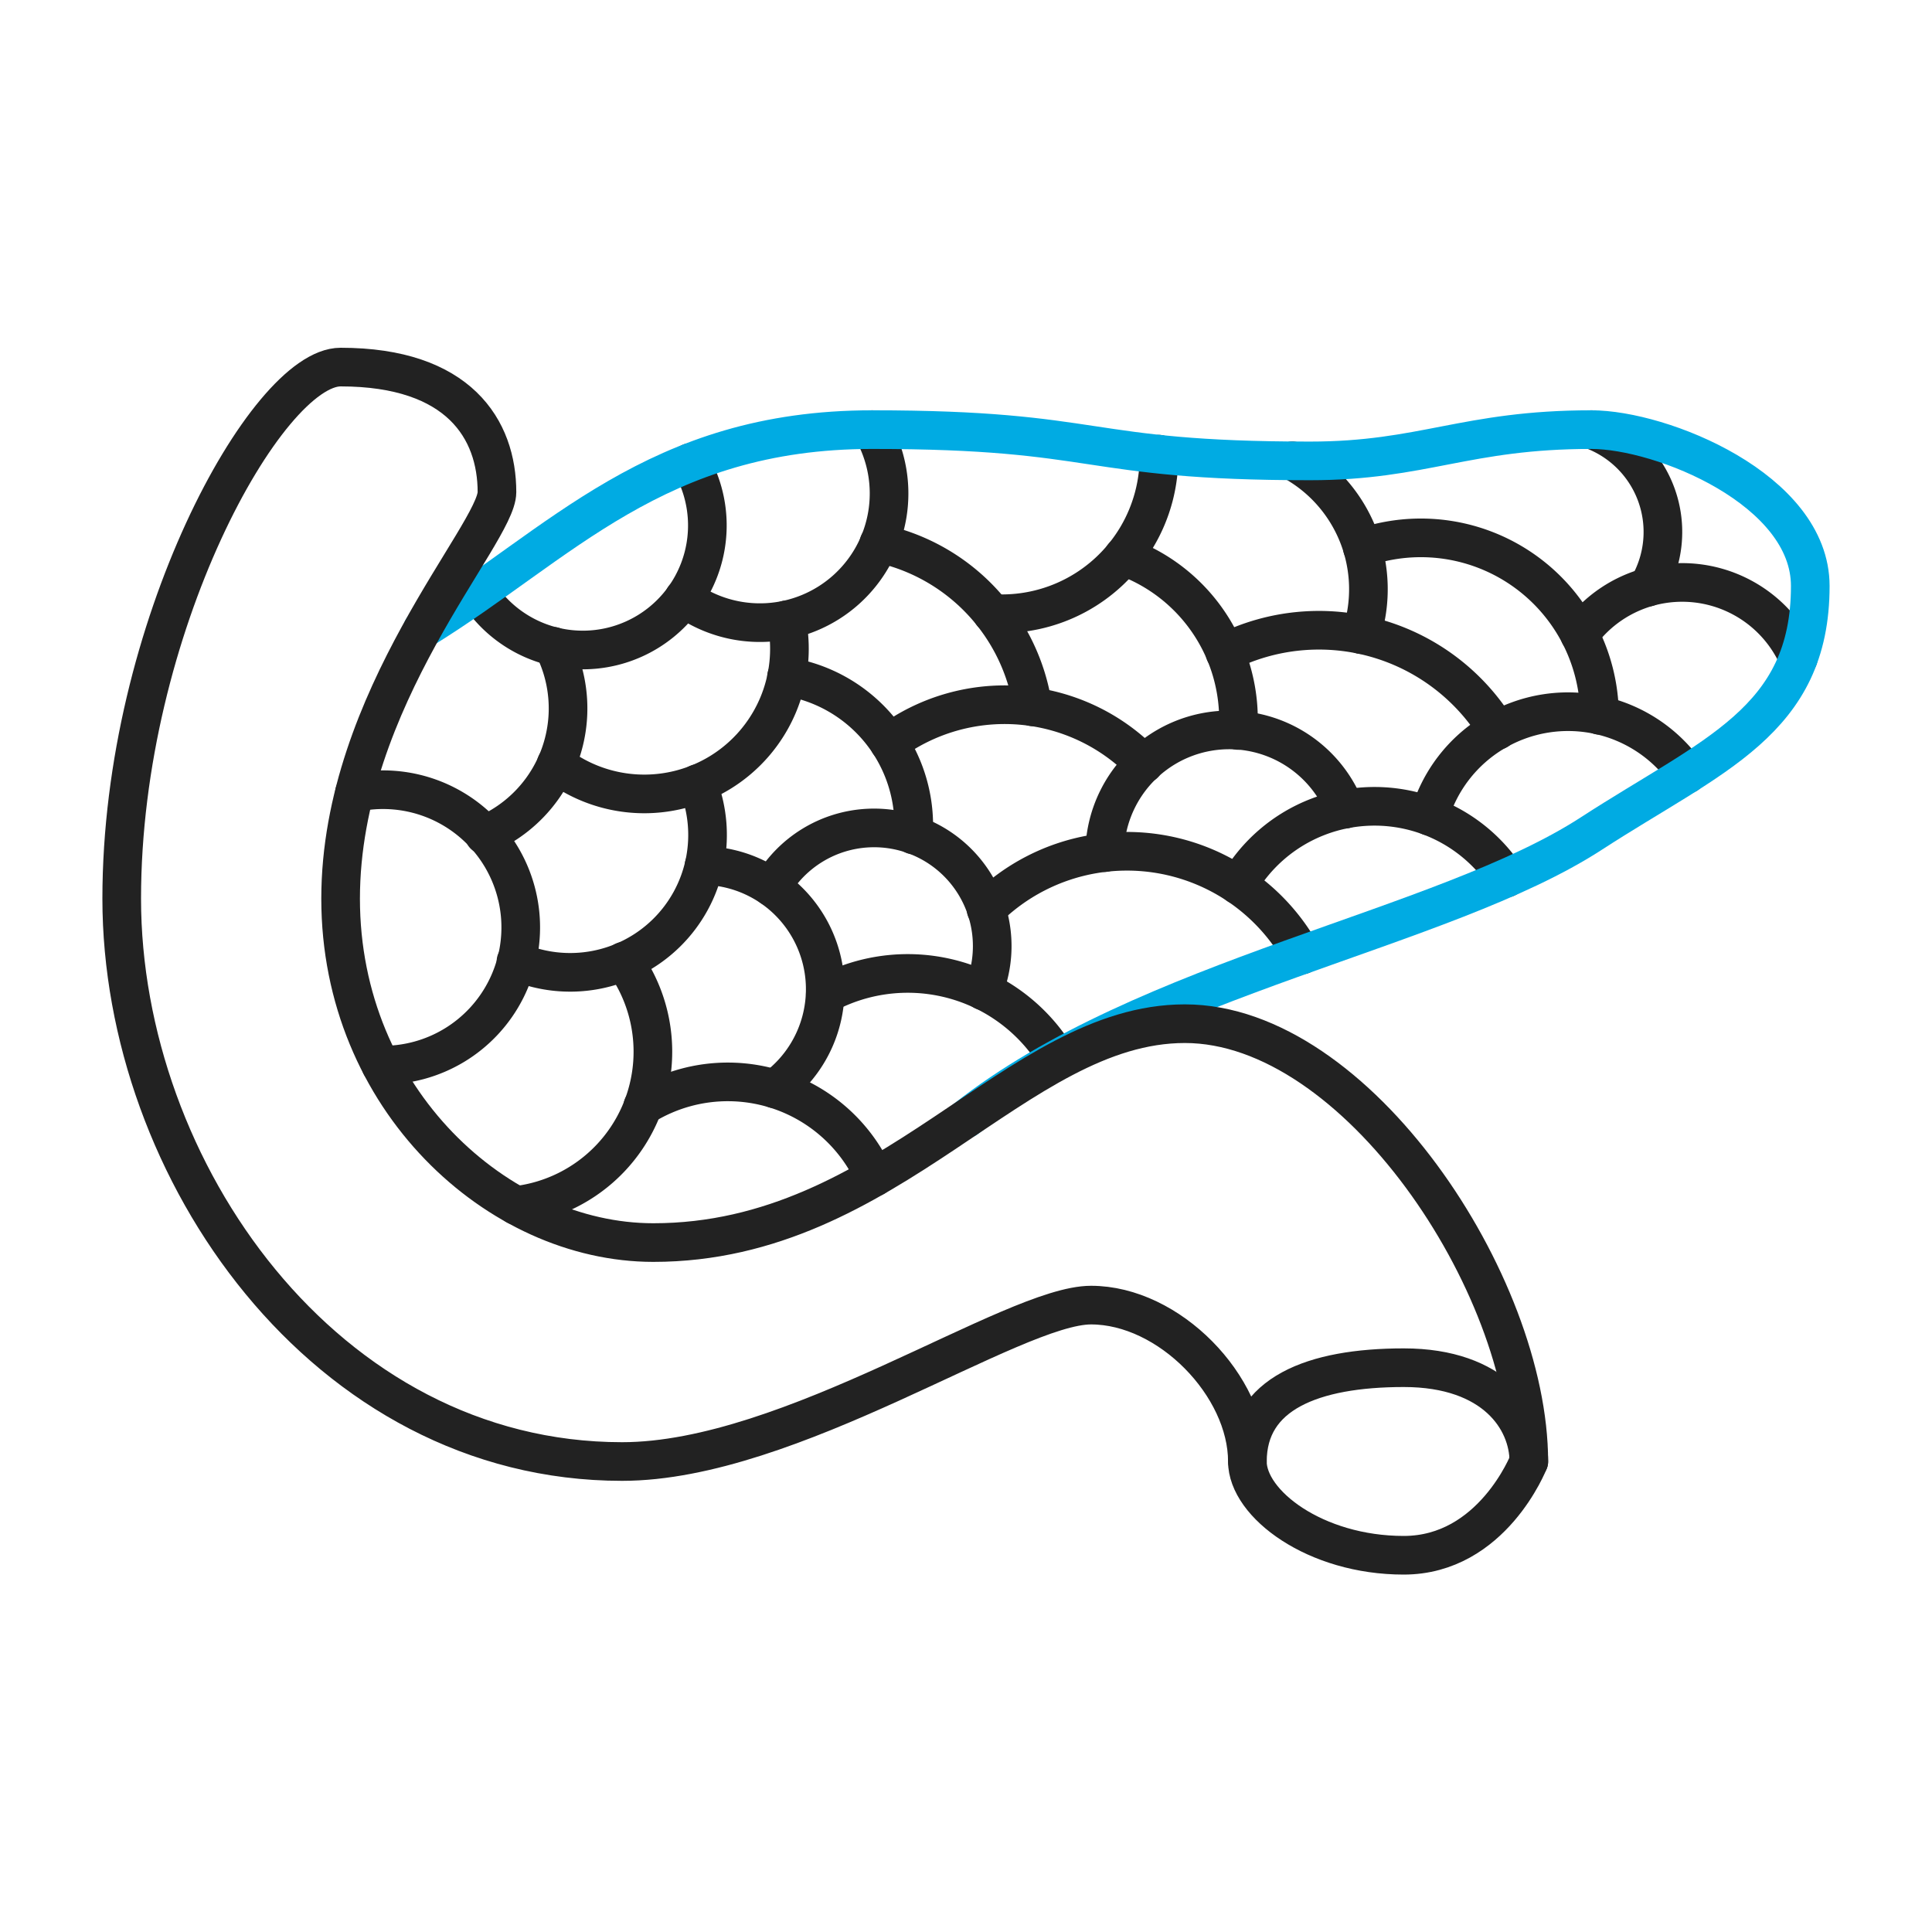<svg xmlns="http://www.w3.org/2000/svg" xmlns:xlink="http://www.w3.org/1999/xlink" width="100" height="100" viewBox="0 0 100 100">
  <defs>
    <clipPath id="clip-path">
      <rect id="사각형_3144" data-name="사각형 3144" width="89.4" height="63.503" transform="translate(0 0)" fill="none" stroke="#222" stroke-width="1"/>
    </clipPath>
  </defs>
  <g id="inspection-ico17" transform="translate(735 723)">
    <rect id="사각형_3032" data-name="사각형 3032" width="100" height="100" transform="translate(-735 -723)" fill="none"/>
    <g id="그룹_9041" data-name="그룹 9041" transform="translate(-729.7 -705)" clip-path="url(#clip-path)">
      <path id="패스_3174" data-name="패스 3174" d="M13.047,23.03a7.128,7.128,0,1,1,1.362,14.1" fill="none" stroke="#222" stroke-linecap="round" stroke-linejoin="round" stroke-width="2"/>
      <path id="패스_3175" data-name="패스 3175" d="M19.437,12.671A6.446,6.446,0,0,0,30.43,5.941" fill="none" stroke="#222" stroke-linecap="round" stroke-linejoin="round" stroke-width="2"/>
      <path id="패스_3176" data-name="패스 3176" d="M23.333,15.45a7.115,7.115,0,0,1-3.566,9.768" fill="none" stroke="#222" stroke-linecap="round" stroke-linejoin="round" stroke-width="2"/>
      <path id="패스_3177" data-name="패스 3177" d="M30.1,12.949a6.685,6.685,0,0,0,9.743-8.712" fill="none" stroke="#222" stroke-linecap="round" stroke-linejoin="round" stroke-width="2"/>
      <path id="패스_3178" data-name="패스 3178" d="M23.485,21.548A7.512,7.512,0,0,0,35.41,14.084" fill="none" stroke="#222" stroke-linecap="round" stroke-linejoin="round" stroke-width="2"/>
      <path id="패스_3179" data-name="패스 3179" d="M21.408,31.752a7.111,7.111,0,0,0,9.4-9.191" fill="none" stroke="#222" stroke-linecap="round" stroke-linejoin="round" stroke-width="2"/>
      <path id="패스_3180" data-name="패스 3180" d="M26.983,31.752a8.012,8.012,0,0,1-5.575,12.641" fill="none" stroke="#222" stroke-linecap="round" stroke-linejoin="round" stroke-width="2"/>
      <path id="패스_3181" data-name="패스 3181" d="M27.968,39.26a8.319,8.319,0,0,1,12,3.664" fill="none" stroke="#222" stroke-linecap="round" stroke-linejoin="round" stroke-width="2"/>
      <path id="패스_3182" data-name="패스 3182" d="M31.142,26.8A6.4,6.4,0,0,1,34.8,38.359" fill="none" stroke="#222" stroke-linecap="round" stroke-linejoin="round" stroke-width="2"/>
      <path id="패스_3183" data-name="패스 3183" d="M37.417,33.459A9.016,9.016,0,0,1,49.049,36.2" fill="none" stroke="#222" stroke-linecap="round" stroke-linejoin="round" stroke-width="2"/>
      <path id="패스_3184" data-name="패스 3184" d="M34.641,27.92A6.115,6.115,0,0,1,45.6,33.288" fill="none" stroke="#222" stroke-linecap="round" stroke-linejoin="round" stroke-width="2"/>
      <path id="패스_3185" data-name="패스 3185" d="M35.411,17.018a7.808,7.808,0,0,1,6.57,8.2" fill="none" stroke="#222" stroke-linecap="round" stroke-linejoin="round" stroke-width="2"/>
      <path id="패스_3186" data-name="패스 3186" d="M45.74,29.074a10.332,10.332,0,0,1,16.351,2.352" fill="none" stroke="#222" stroke-linecap="round" stroke-linejoin="round" stroke-width="2"/>
      <path id="패스_3187" data-name="패스 3187" d="M58.786,27.816a8.144,8.144,0,0,1,13.89-.371" fill="none" stroke="#222" stroke-linecap="round" stroke-linejoin="round" stroke-width="2"/>
      <path id="패스_3188" data-name="패스 3188" d="M68.682,24.244a7.472,7.472,0,0,1,13.335-2.172" fill="none" stroke="#222" stroke-linecap="round" stroke-linejoin="round" stroke-width="2"/>
      <path id="패스_3189" data-name="패스 3189" d="M51.876,26.131a6.447,6.447,0,0,1,12.452-2.248" fill="none" stroke="#222" stroke-linecap="round" stroke-linejoin="round" stroke-width="2"/>
      <path id="패스_3190" data-name="패스 3190" d="M40.72,20.454a10.027,10.027,0,0,1,13.195,1.087" fill="none" stroke="#222" stroke-linecap="round" stroke-linejoin="round" stroke-width="2"/>
      <path id="패스_3191" data-name="패스 3191" d="M40.189,10.12a10.206,10.206,0,0,1,7.968,8.467" fill="none" stroke="#222" stroke-linecap="round" stroke-linejoin="round" stroke-width="2"/>
      <path id="패스_3192" data-name="패스 3192" d="M46.051,13.752a8.13,8.13,0,0,0,8.636-8.243" fill="none" stroke="#222" stroke-linecap="round" stroke-linejoin="round" stroke-width="2"/>
      <path id="패스_3193" data-name="패스 3193" d="M52.841,10.79a8.973,8.973,0,0,1,5.945,9.019" fill="none" stroke="#222" stroke-linecap="round" stroke-linejoin="round" stroke-width="2"/>
      <path id="패스_3194" data-name="패스 3194" d="M58.1,15.778a10.822,10.822,0,0,1,14.106,4.03" fill="none" stroke="#222" stroke-linecap="round" stroke-linejoin="round" stroke-width="2"/>
      <path id="패스_3195" data-name="패스 3195" d="M61.593,5.852a7.58,7.58,0,0,1,3.563,8.995" fill="none" stroke="#222" stroke-linecap="round" stroke-linejoin="round" stroke-width="2"/>
      <path id="패스_3196" data-name="패스 3196" d="M65.216,10.349a9.249,9.249,0,0,1,12.276,8.677" fill="none" stroke="#222" stroke-linecap="round" stroke-linejoin="round" stroke-width="2"/>
      <path id="패스_3197" data-name="패스 3197" d="M76.461,14.848a6.564,6.564,0,0,1,11.315,1.219" fill="none" stroke="#222" stroke-linecap="round" stroke-linejoin="round" stroke-width="2"/>
      <path id="패스_3198" data-name="패스 3198" d="M77.07,4.237a5.641,5.641,0,0,1,2.924,8.156" fill="none" stroke="#222" stroke-linecap="round" stroke-linejoin="round" stroke-width="2"/>
      <path id="패스_3172" data-name="패스 3172" d="M73.833,57.648c0-2.137-1.753-4.856-6.474-4.856s-8.093,1.35-8.093,4.856" fill="none" stroke="#222" stroke-linecap="round" stroke-linejoin="round" stroke-width="2"/>
      <path id="패스_3173" data-name="패스 3173" d="M16.562,14.576C23.7,10.184,28.65,4.237,39.844,4.237c12,0,10.79,1.619,22.659,1.619,5.867,0,8.051-1.619,14.567-1.619,3.641,0,11.329,3.1,11.329,8.093,0,7.015-5.067,8.747-11.329,12.812C69.382,30.134,54.006,32.561,44.7,39.908" fill="none" stroke="#00abe3" stroke-linecap="round" stroke-linejoin="round" stroke-width="2"/>
      <path id="패스_3171" data-name="패스 3171" d="M12.33,1c6.137,0,8.093,3.237,8.093,6.474,0,2.159-8.093,10.656-8.093,21.041s8.159,17.8,16.185,17.8c12.275,0,18.749-11.329,27.515-11.329,8.9,0,17.8,13.487,17.8,22.659,0,0-1.887,4.855-6.474,4.855s-8.092-2.661-8.092-4.855c0-3.912-4.046-8.093-8.093-8.093S35.637,57.648,26.9,57.648C11.521,57.648,1,42.541,1,28.515S8.516,1,12.33,1Z" fill="none" stroke="#222" stroke-linecap="round" stroke-linejoin="round" stroke-width="2"/>
    </g>
  </g>
</svg>
